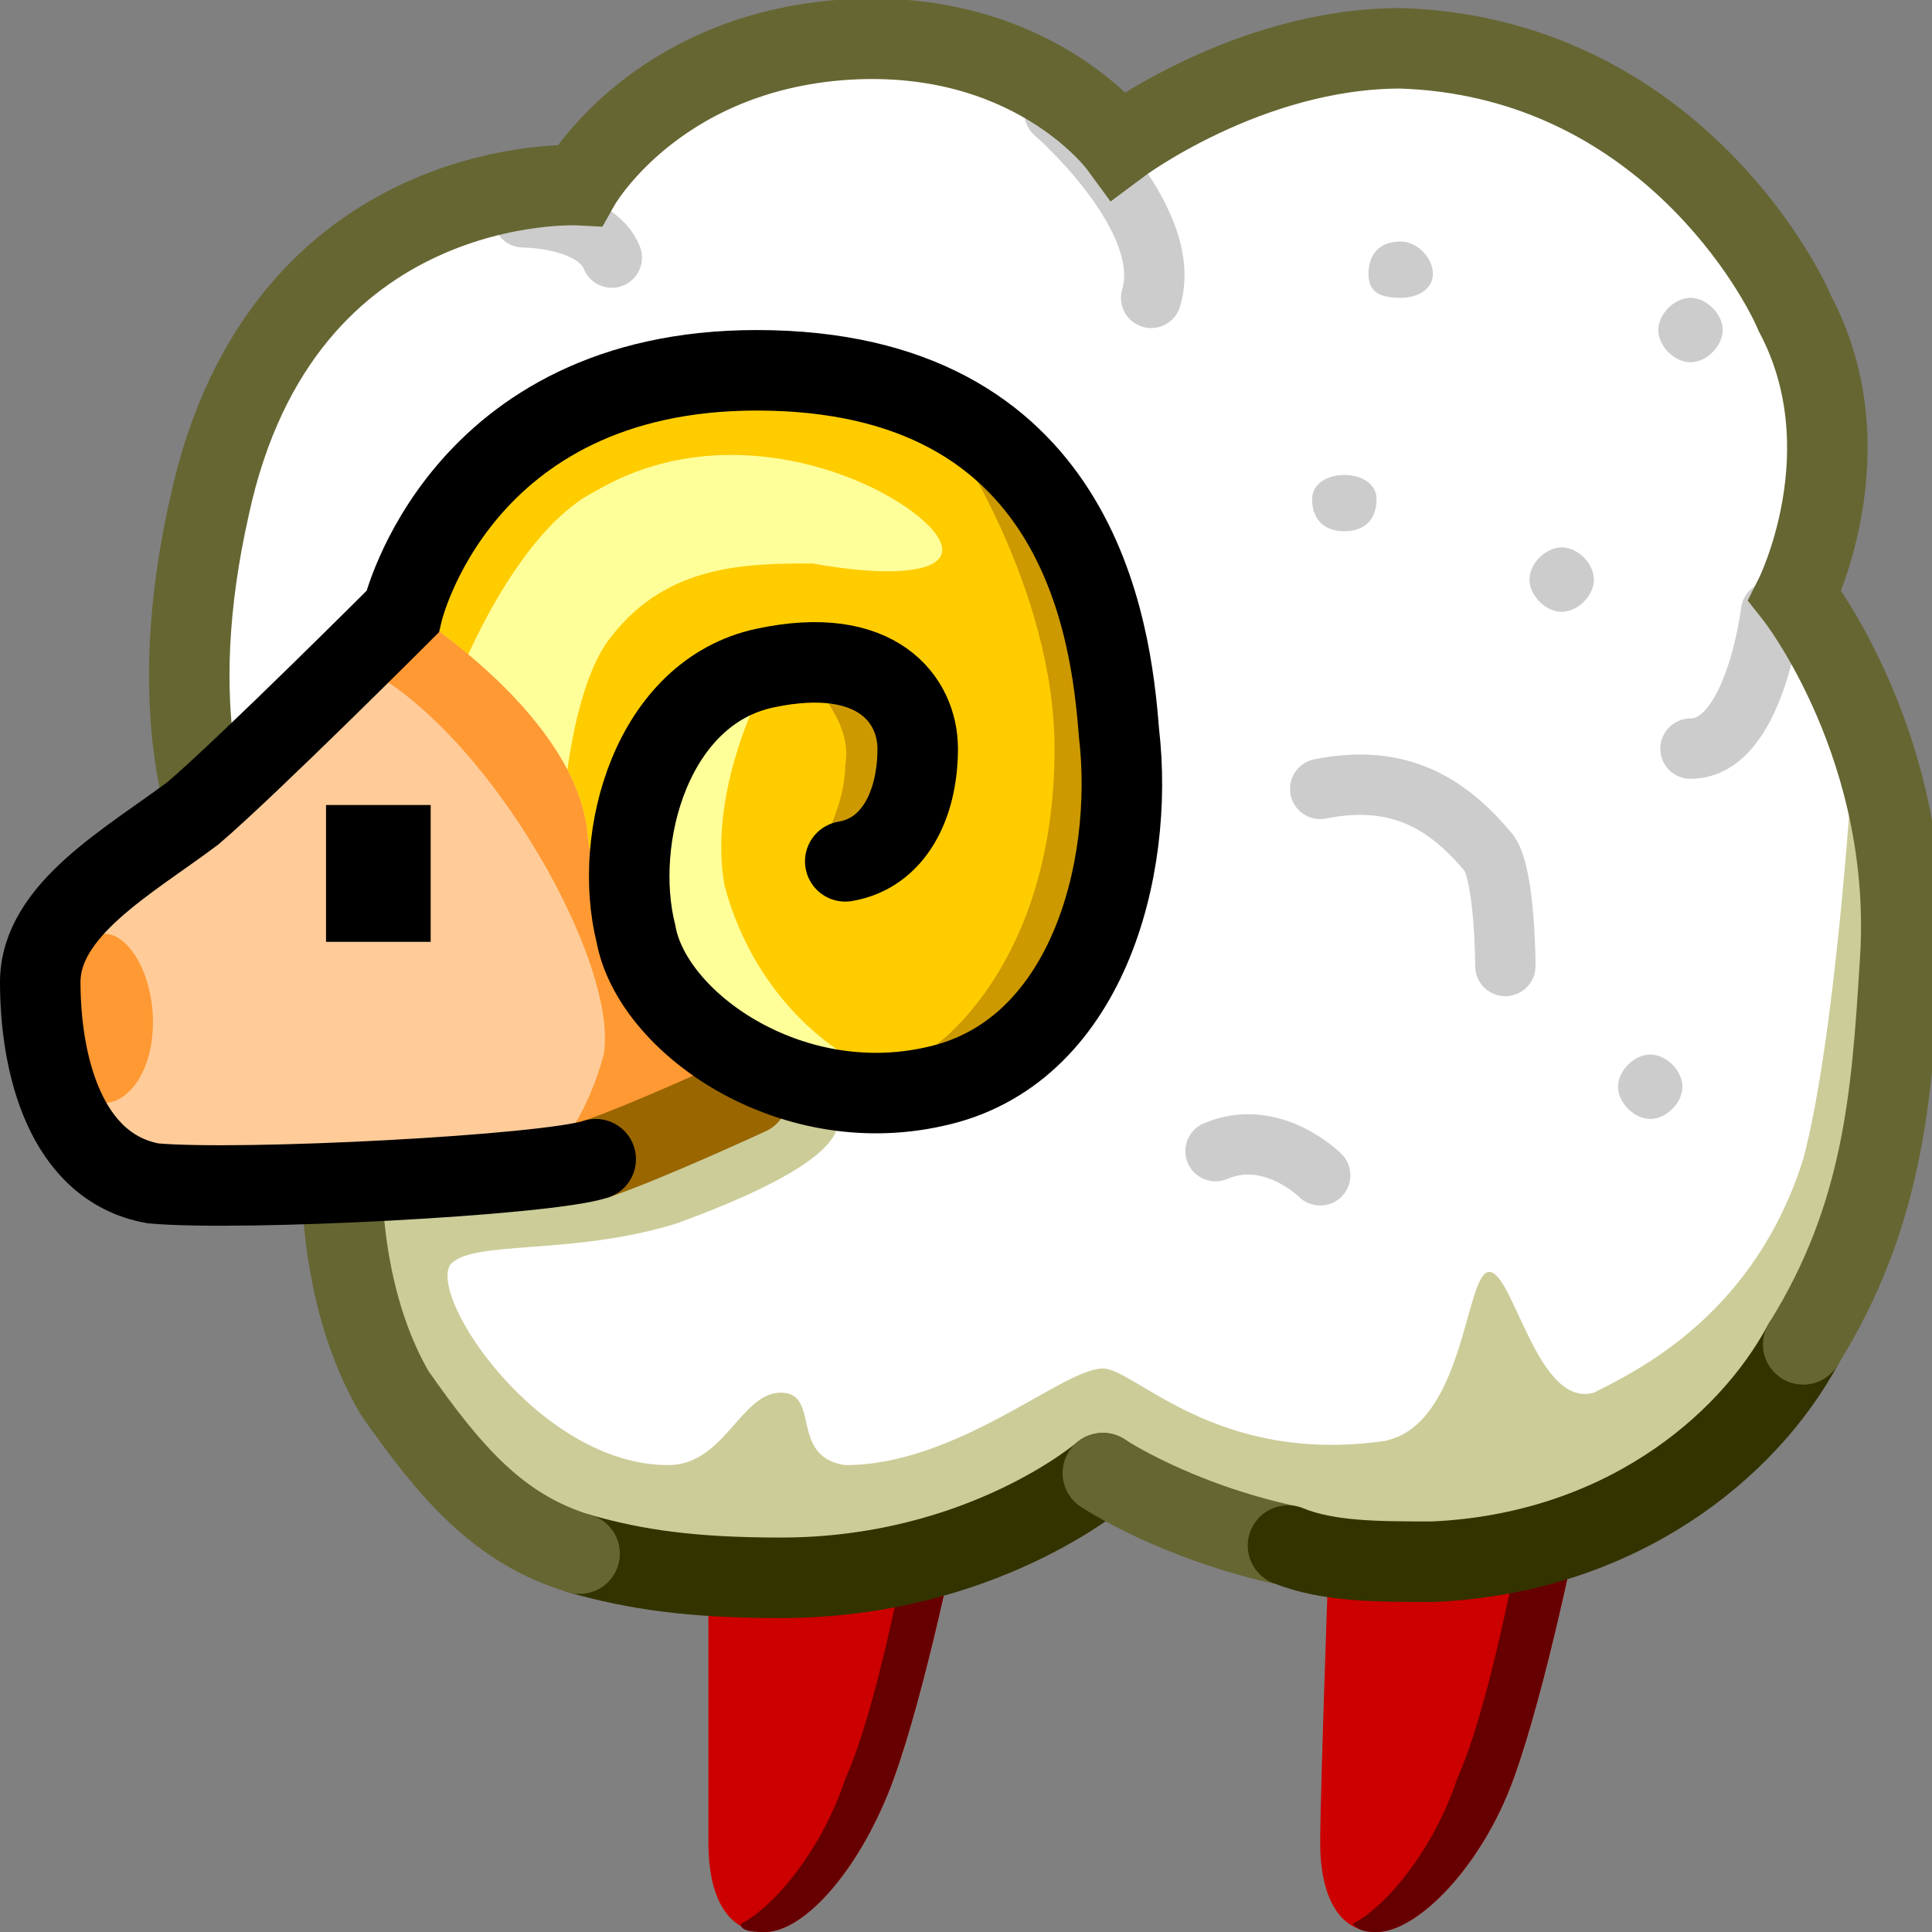 <svg xmlns="http://www.w3.org/2000/svg" height="24" width="24">
    <rect width="100%" height="100%" fill="#808080" stroke="none"/>
    <g transform="matrix(1,0,0,-1,-264,408)" id="KDDI_D_">        <path d="M272.8 388.5v-3.4c0-.6.2-1.1.7-1.1.5 0 1.2.8 1.6 1.9.4 1.1.8 3.1.8 3.1" fill="#c00"/>
        <path d="M275.3 388.9c-.1-.4-.4-2.1-.8-3-.3-.9-.9-1.6-1.3-1.8 0-.1.2-.1.3-.1.5 0 1.2.8 1.6 1.9.4 1.1.8 3.1.8 3.1z" fill="#600"/>
        <path d="M280.5 388.5s-.1-2.8-.1-3.4c0-.6.2-1.1.7-1.1.5 0 1.3.8 1.7 1.9.4 1.1.8 3.1.8 3.1" fill="#c00"/>
        <path d="M282.9 388.9c-.1-.4-.4-2.1-.8-3-.3-.9-.9-1.6-1.3-1.8.1-.1.2-.1.3-.1.5 0 1.3.8 1.7 1.9.4 1.1.8 3.1.8 3.1z" fill="#600"/>
        <path d="M268.4 395.3s-2.9 1.5-1.8 6.4c.9 4.2 4.9 4 4.9 4s.6 1.6 2.9 1.8c2.4.2 3.5-1.3 3.5-1.3s1.6 1.2 3.5 1.2c3.1-.1 4.6-2.6 4.9-3.3.9-1.7.2-3.5.2-3.5s1.3-1.9 1.1-4.6c-.1-1.6 0-3.2-1-4.8-.8-1.3-2.2-2.6-4.5-2.7-3.5-.2-4.4 1.2-4.4 1.2s-1.5-1.3-4-1.3c-2.8 0-3.7.6-4.8 2.3-1.1 1.9-.5 4.6-.5 4.6z" fill="#fff"/>
        <path d="M270.5 405.3s.9 0 1.1-.5M277.1 406.6s1.5-1.3 1.2-2.3M286 400.4s-.2-1.7-1-1.7" fill="none" stroke="#ccc" stroke-width=".75" stroke-linecap="round"/>
        <path d="M287 398.3s-.2-3.2-.6-4.7c-.6-1.9-2-2.6-2.6-2.9-.7-.2-1 1.5-1.3 1.5-.3 0-.3-1.9-1.3-2.1-2.1-.3-3.1.9-3.5.9-.5 0-1.8-1.2-3.2-1.2-.7.1-.3.9-.8.9s-.7-.9-1.4-.9c-1.6 0-3 2.1-2.7 2.5.3.3 1.5.1 2.8.5 1.1.4 2.4 1 1.9 1.5s-1.8-.5-2.2-.7c-.3-.2-2.3-.6-2.6-.6h-.1c-.1.8-1.3.2-.9-1 .7-1.9 2.4-3.6 5.2-3.6 2.5 0 4 1.3 4 1.3s1.3-1.1 4.5-1.1c2.4 0 4 1.6 4.7 3.4 1 2.6.1 6.3.1 6.3z" fill="#cc9"/>
        <path d="M280.4 398.2c1 .2 1.6-.2 2.1-.8.2-.3.2-1.4.2-1.4M280.4 393.4s-.6.6-1.3.3" fill="none" stroke="#ccc" stroke-width=".75" stroke-linecap="round"/>
        <path d="M283.8 400.8c0-.2-.2-.4-.4-.4s-.4.2-.4.4.2.4.4.4.4-.2.4-.4zM281.1 401.8c0-.3-.2-.4-.4-.4s-.4.1-.4.4c0 .2.2.3.4.3s.4-.1.4-.3zM284.9 394.5c0-.2-.2-.4-.4-.4s-.4.2-.4.4.2.4.4.4.4-.2.4-.4zM281.8 404.6c0-.2-.2-.3-.4-.3-.3 0-.4.1-.4.3 0 .2.1.4.4.4.2 0 .4-.2.4-.4zM285.4 403.9c0-.2-.2-.4-.4-.4s-.4.2-.4.4.2.4.4.4.4-.2.4-.4z" fill="#ccc"/>
        <path d="M277.7 389.7s-1.5-1.3-4-1.3c-1.1 0-1.8.1-2.5.3" fill="none" stroke="#330" stroke-linecap="round"/>
        <path d="M280 388.8c-1.4.3-2.3.9-2.3.9" fill="none" stroke="#663" stroke-linecap="round"/>
        <path d="M286.4 391.3c-.7-1.3-2.3-2.6-4.6-2.7-.7 0-1.3 0-1.8.2" fill="none" stroke="#330" stroke-linecap="round"/>
        <path d="M271.2 388.7c-1 .3-1.6 1-2.3 2-1.1 1.9-.5 4.6-.5 4.6s-2.9 1.5-1.8 6.4c.9 4.2 4.6 4 4.6 4s.9 1.6 3.2 1.8c2.4.2 3.5-1.3 3.5-1.3s1.6 1.2 3.5 1.2c3.1-.1 4.6-2.6 4.9-3.3.9-1.7 0-3.5 0-3.5s1.5-1.9 1.3-4.6c-.1-1.6-.2-3.1-1.2-4.7" fill="none" stroke="#663" stroke-linecap="round"/>
        <path d="M269.7 399.6l-.6.8s0 2.9 4.2 2.9c4 0 4.5-3.3 4.4-4.6-.1-1.4-.2-3.8-2.1-4.2-1.8-.4-3.5.8-3.7 1.9z" fill="#fc0"/>
        <path d="M269.7 399.6s.7 1.8 1.7 2.3c1.7 1 3.7.1 4.2-.5.4-.5-.4-.6-1.5-.4-.8 0-1.8 0-2.5-.9-.5-.6-.6-2.1-.6-2.1z" fill="#ff9"/>
        <path d="M271.3 397.6c.2-1.6 2.3-2.8 2.3-2.8s-1.6-1-2.2-1.2c-.6-.2-4.1-.3-5.2-.3-1 0-1.7 1.2-1.7 2.1 0 .9 1.1 1.9 1.9 2.5.7.6 2.7 2.5 2.7 2.5s2.1-1.3 2.2-2.8z" fill="#fc9"/>
        <path d="M271.3 397.6c.2-1.6 2.3-2.8 2.3-2.8l-3-1.4s.6.4.9 1.5c.2 1.2-1.6 4.3-3.2 4.9-.1 0 .8.6.8.6s2.1-1.3 2.2-2.8zM265.9 395.3c0-.6-.3-1-.6-1s-.6.4-.6 1 .3 1.1.6 1.1.6-.5.6-1.1z" fill="#f93"/>
        <path d="M273.4 399.3s-.6-1.2-.4-2.3c.4-1.5 1.5-2.1 1.5-2.1s-2.3.4-2.4 1.5c-.1 1.2.1 2.7 1.3 2.9z" fill="#ff9"/>
        <path d="M275.8 402.6s1.3-1.9 1.3-3.9c0-2.7-1.5-3.7-1.5-3.7s1.5.2 1.8 1.4c.4 1.3.1 3.7-.3 4.6-.3.8-1.3 1.6-1.3 1.6zM274.1 399.5s.5-.5.4-1c0-.5-.3-1-.3-1s1 .5 1 1.1c-.1.6-1.1.9-1.1.9z" fill="#c90"/>
        <path d="M273.3 394.4s-1.3-.6-1.9-.8" fill="none" stroke="#960" stroke-linecap="round"/>
        <path d="M271.4 393.6c-.6-.2-4.4-.4-5.5-.3-1.1.2-1.4 1.5-1.4 2.5 0 .9 1.1 1.5 1.9 2.1.7.6 2.6 2.5 2.6 2.5s.7 3 4.4 3c4 0 4.4-3.2 4.5-4.5.2-1.7-.4-4-2.3-4.4-1.8-.4-3.5.8-3.7 1.9-.3 1.2.2 3 1.6 3.3 1.4.3 1.9-.4 1.9-1 0-.7-.3-1.3-.9-1.4" fill="none" stroke="#000" stroke-linecap="round"/>
        <path d="M268.7 398v-1.7" fill="none" stroke="#000" stroke-width="1.3"/>
    </g>
</svg>
